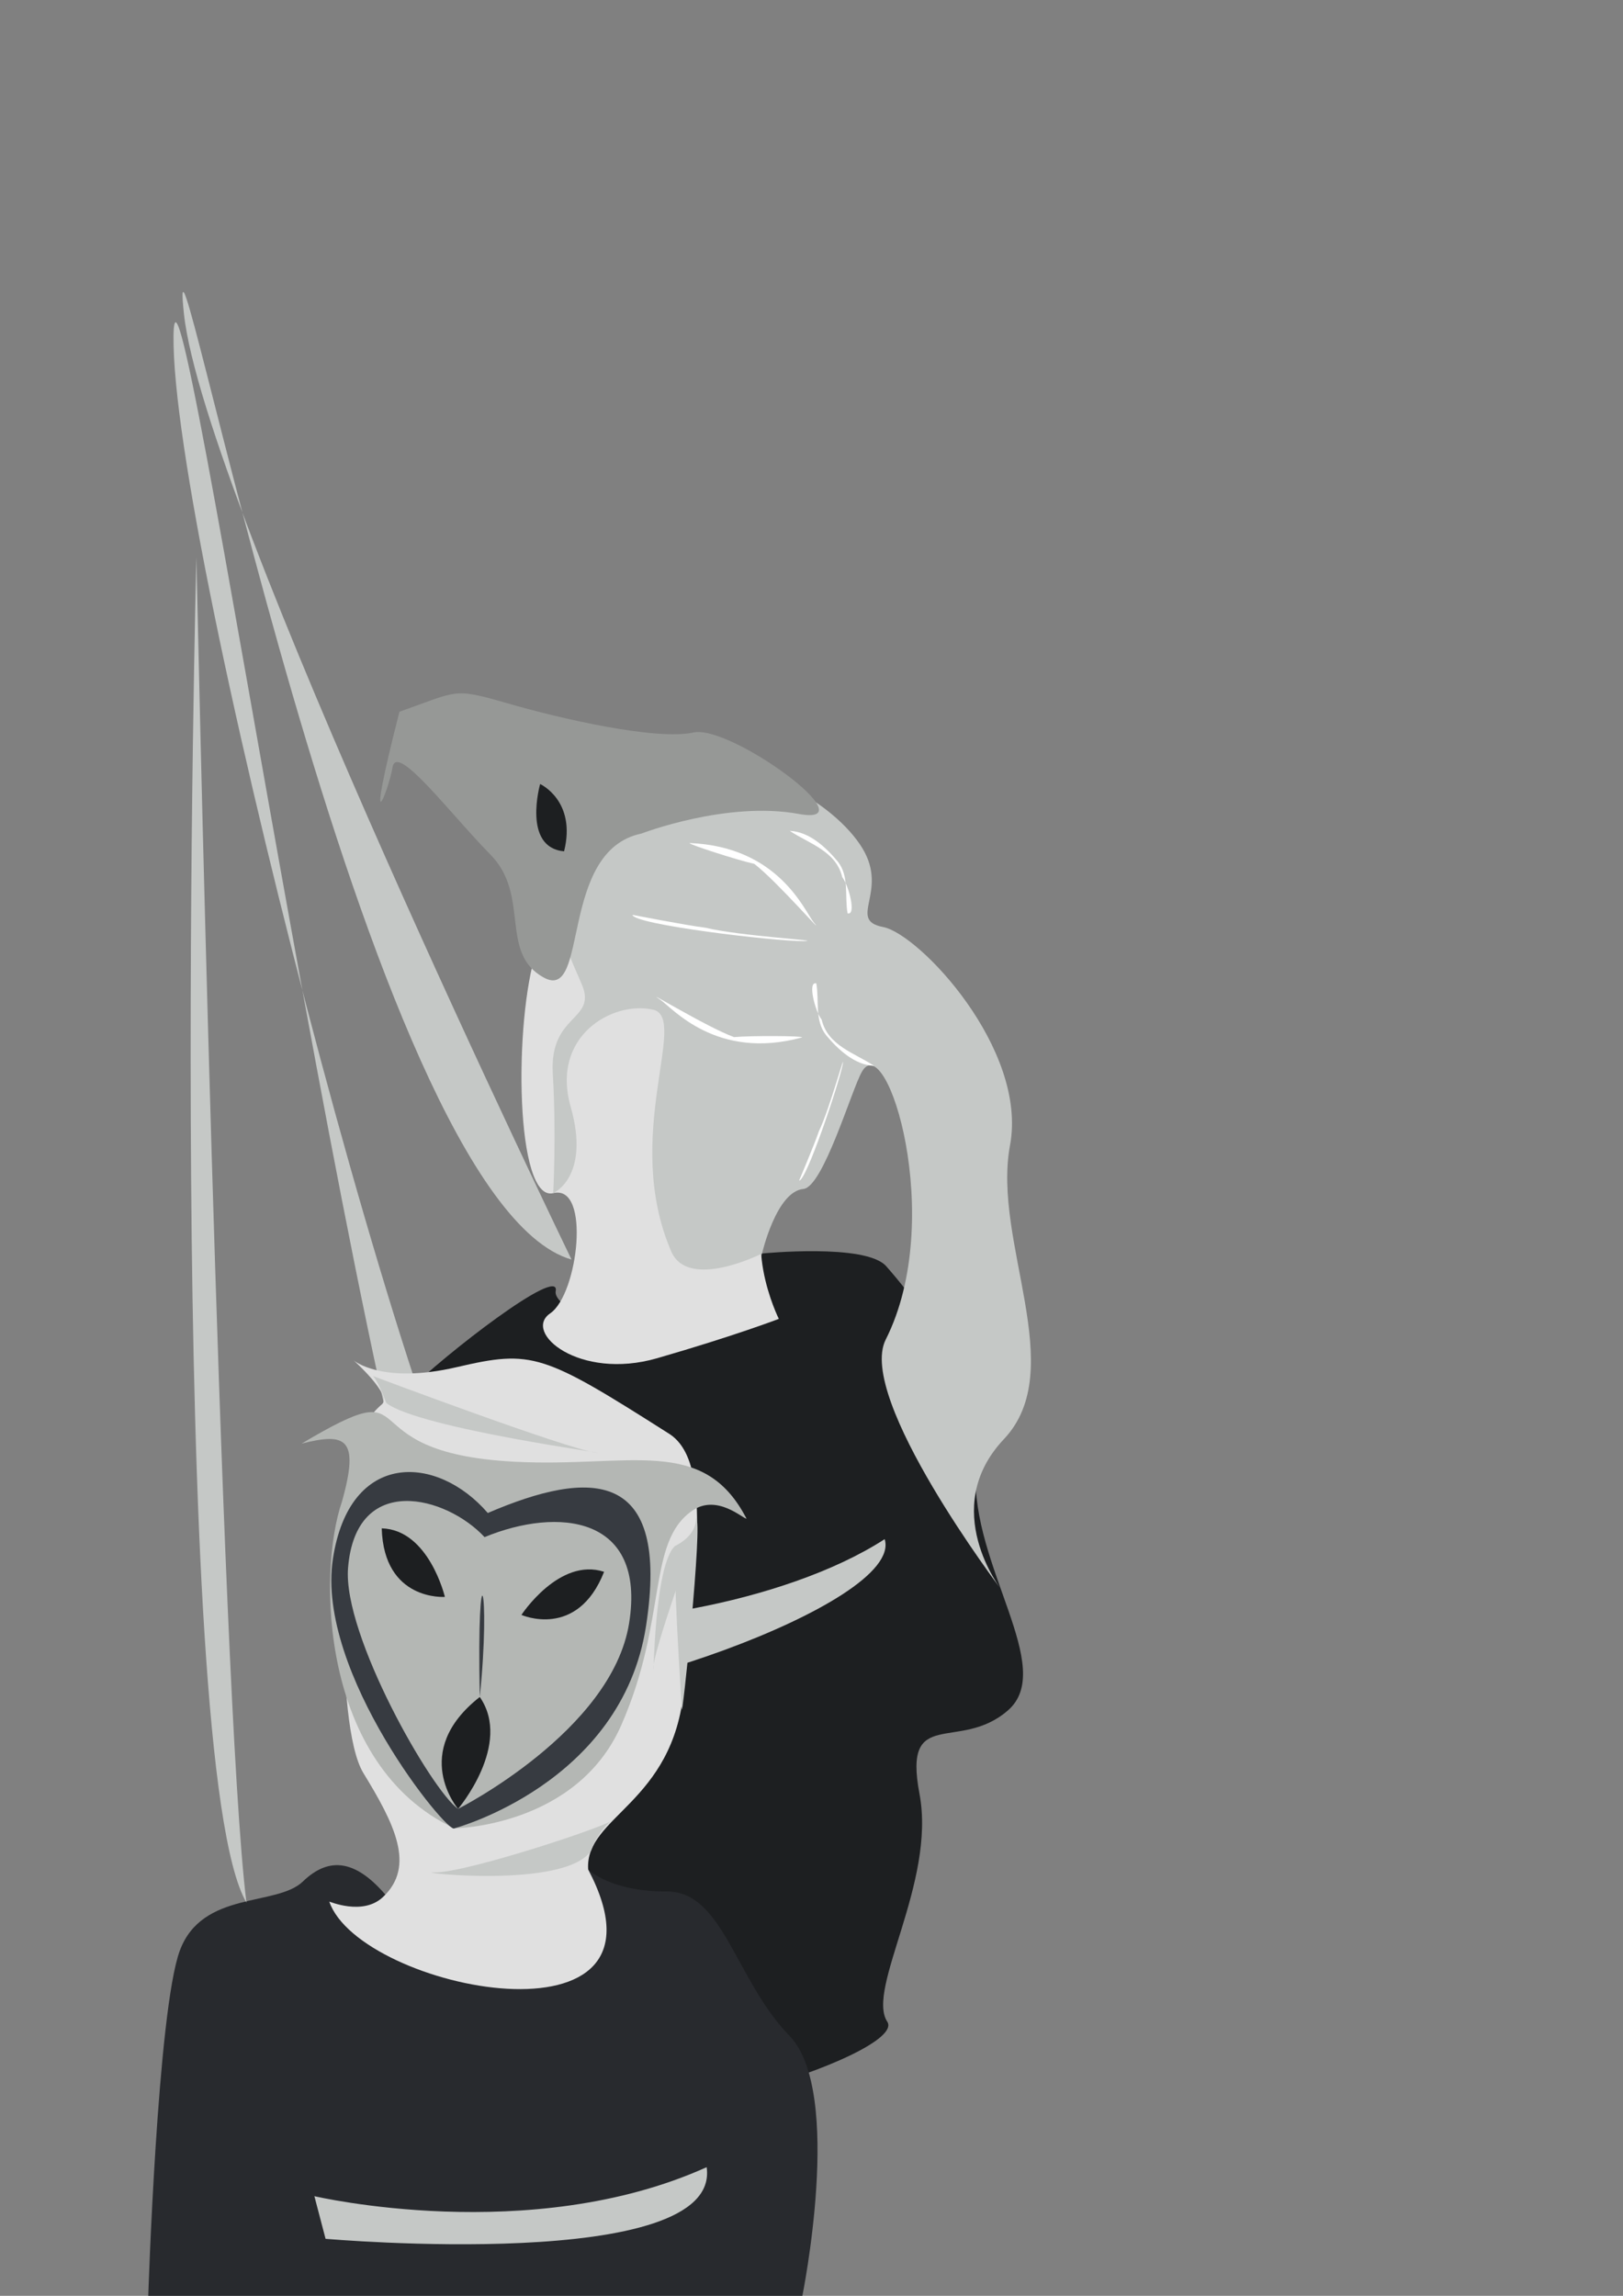 <?xml version="1.0" encoding="UTF-8" standalone="no"?>
<svg
   xmlns:dc="http://purl.org/dc/elements/1.1/"
   xmlns:cc="http://creativecommons.org/ns#"
   xmlns:rdf="http://www.w3.org/1999/02/22-rdf-syntax-ns#"
   xmlns:svg="http://www.w3.org/2000/svg"
   xmlns="http://www.w3.org/2000/svg"
   xmlns:sodipodi="http://sodipodi.sourceforge.net/DTD/sodipodi-0.dtd"
   xmlns:inkscape="http://www.inkscape.org/namespaces/inkscape"
   width="210mm"
   height="297mm"
   viewBox="0 0 210 297"
   version="1.1"
   id="svg4129"
   inkscape:version="1.0.2 (e86c870879, 2021-01-15)"
   sodipodi:docname="hanging-at-height.svg">
  <rect x="0" y="0" width="210" height="297" fill="#808080" stroke="none"/>
  <defs
     id="defs4123" />
  <sodipodi:namedview
     id="base"
     pagecolor="#373b41"
     bordercolor="#666666"
     borderopacity="1.0"
     inkscape:pageopacity="0"
     inkscape:pageshadow="2"
     inkscape:zoom="1.4"
     inkscape:cx="175.38136"
     inkscape:cy="597.445"
     inkscape:document-units="mm"
     inkscape:current-layer="layer1"
     inkscape:document-rotation="0"
     showgrid="false"
     inkscape:window-width="1278"
     inkscape:window-height="1415"
     inkscape:window-x="1280"
     inkscape:window-y="0"
     inkscape:window-maximized="0"
     inkscape:snap-nodes="false" />
  <g
     inkscape:label="Layer 1"
     inkscape:groupmode="layer"
     id="layer1">
    <path
       style="fill:#1d1f21;fill-opacity:1;stroke:none;stroke-width:0.265px;stroke-linecap:butt;stroke-linejoin:miter;stroke-opacity:1"
       d="m 98.601,162.16 c 0,0 13.428,-1.344 16.063,1.644 2.635,2.988 12.203,14.186 11.587,26.496 -0.616,12.31 10.497,25.476 4.158,30.974 -6.339,5.498 -13.607,-0.671 -11.436,10.793 2.171,11.465 -6.955,25.246 -4.168,29.475 2.786,4.229 -37.505,17.192 -42.084,8.449 -4.579,-8.743 -1.965,-40.535 -6.209,-51.42 -4.244,-10.885 -18.607,-33.732 -13.812,-38.531 4.795,-4.799 19.859,-16.429 19.201,-13.018 -0.659,3.411 22.107,12.939 26.701,-4.862 z"
       id="path5000" />
    <path
       style="fill:#c5c8c6;fill-opacity:1;stroke:none;stroke-width:0.265px;stroke-linecap:butt;stroke-linejoin:miter;stroke-opacity:1"
       d="m 114.469,199.112 c -13.088,8.477 -37.093,12.132 -46.999,9.802 C 57.564,206.586 23.087,74.391 22.46,44.677 21.834,14.963 50.378,216.874 62.078,219.531 73.778,222.189 117.06,207.571 114.469,199.112 Z"
       id="path943"
       sodipodi:nodetypes="csssc" />
    <path
       style="fill:#282a2e;fill-opacity:1;stroke:none;stroke-width:0.265px;stroke-linecap:butt;stroke-linejoin:miter;stroke-opacity:1"
       d="m 50.62,246.027 c -4.417,-5.654 -8.045,-5.884 -11.436,-2.62 -3.391,3.264 -13.002,1.149 -15.907,8.909 -2.905,7.759 -4.104,44.957 -4.104,44.957 l 84.611,-0.092 c 0,0 5.432,-26.524 -1.631,-33.814 -7.063,-7.291 -8.564,-18.7 -15.875,-18.672 -7.311,0.028 -10.175,-2.845 -10.175,-2.845 z"
       id="path5021" />
    <g
       id="g4989">
      <path
         style="fill:#e0e0e0;fill-opacity:1;stroke:none;stroke-width:0.265px;stroke-linecap:butt;stroke-linejoin:miter;stroke-opacity:1"
         d="m 69.433,122.893 c -3.013,9.359 -2.743,32.656 2.149,31.461 4.892,-1.195 3.229,13.083 -0.389,15.547 -3.618,2.464 3.758,8.716 13.823,5.81 10.065,-2.905 15.756,-5.093 15.756,-5.093 0,0 -5.454,-10.931 0.313,-17.312 5.767,-6.38 -9.816,-44.442 -31.652,-30.413 z"
         id="path4698" />
      <path
         style="fill:#c5c8c6;fill-opacity:1;stroke:none;stroke-width:0.265px;stroke-linecap:butt;stroke-linejoin:miter;stroke-opacity:1"
         d="m 78.31,99.311 c 17.808,-3.825 29.859,4.772 33.283,10.435 3.423,5.663 -2.019,9.276 2.667,10.177 4.687,0.901 18.758,15.804 16.425,28.252 -2.333,12.448 7.743,28.969 -0.788,37.998 -8.531,9.028 -0.319,19.5 -0.319,19.5 0,0 -18.802,-24.804 -14.973,-32.38 7.859,-15.549 0.087,-40.435 -3.099,-34.614 -1.306,2.271 -4.994,14.899 -7.559,15.133 -3.5,0.32 -5.346,8.348 -5.346,8.348 0,0 -9.545,4.842 -11.749,-0.267 -6.419,-14.873 2.35,-30.226 -2.354,-31.277 -5.292,-1.182 -13.25,3.457 -10.659,12.559 2.592,9.102 -2.257,11.18 -2.257,11.18 0,0 0.41,-7.677 -0.054,-15.455 -0.464,-7.778 5.724,-6.822 3.78,-11.492 -1.944,-4.67 -10.799,-21.964 3.002,-28.096 z"
         id="path4694"
         sodipodi:nodetypes="ssssscscscssscssss" />
      <path
         style="fill:#969896;fill-opacity:1;stroke:none;stroke-width:0.265px;stroke-linecap:butt;stroke-linejoin:miter;stroke-opacity:1"
         d="m 83.001,107.832 c -10.756,2.225 -6.739,21.826 -12.613,18.645 -5.875,-3.181 -1.706,-10.61 -6.933,-15.924 -5.227,-5.314 -12.117,-14.508 -12.657,-11.308 -0.54,3.199 -3.78,11.106 0.886,-7.171 7.624,-2.685 6.89,-3.144 13.931,-1.103 7.041,2.041 19.309,4.836 24.125,3.788 4.816,-1.048 22.916,12.246 13.607,10.536 -9.309,-1.71 -20.345,2.537 -20.345,2.537 z"
         id="path4692" />
      <path
         style="fill:#1d1f21;fill-opacity:1;stroke:none;stroke-width:0.265px;stroke-linecap:butt;stroke-linejoin:miter;stroke-opacity:1"
         d="m 72.986,110.132 c 1.631,-6.546 -3.099,-8.706 -3.099,-8.706 0,0 -2.333,8.219 3.099,8.706 z"
         id="path4696"
         sodipodi:nodetypes="ccc" />
    </g>
    <g
       id="g4997">
      <path
         style="fill:#e0e0e0;fill-opacity:1;stroke:none;stroke-width:0.265px;stroke-linecap:butt;stroke-linejoin:miter;stroke-opacity:1"
         d="m 76.104,241.849 c -0.474,-6.9 11.043,-8.486 12.392,-23.37 1.395,-15.392 3.768,-29.383 -1.906,-32.992 -16.348,-10.398 -17.721,-10.899 -27.478,-8.628 -9.757,2.271 -13.364,-0.883 -13.364,-0.883 0,0 5.054,4.51 3.666,5.696 -1.388,1.186 -3.126,3.264 -3.99,8.026 -0.864,4.762 -2.327,33.258 1.604,39.694 3.931,6.436 6.845,12.03 2.484,16.057 -2.597,2.398 -6.883,0.528 -6.906,0.556 3.967,11.496 46.211,19.948 33.499,-4.156 z"
         id="path4935"
         sodipodi:nodetypes="cssscsssscc" />
      <path
         style="fill:#b4b7b4;fill-opacity:1;stroke:none;stroke-width:0.265px;stroke-linecap:butt;stroke-linejoin:miter;stroke-opacity:1"
         d="m 39.014,186.757 c 5.681,-1.443 7.575,-0.79 5.223,7.528 -3.136,9.1 -2.854,34.103 14.55,42.24 0,0 15.811,-0.166 21.599,-13.349 6.026,-13.726 3.285,-23.609 9.148,-27.72 3.235,-2.268 6.655,1.076 7.056,1.001 -5.6,-10.824 -15.077,-6.588 -29.995,-7.359 -22.648,-1.171 -10.904,-12.235 -27.582,-2.34 z"
         id="path4848"
         sodipodi:nodetypes="cccsscsc" />
      <path
         style="fill:#1d1f21;fill-opacity:1;stroke:none;stroke-width:0.265px;stroke-linecap:butt;stroke-linejoin:miter;stroke-opacity:1"
         d="m 49.391,197.717 c 6.108,0.172 8.173,8.868 8.173,8.868 0,0 -7.889,0.582 -8.173,-8.868 z"
         id="path4850" />
      <path
         style="fill:#1d1f21;fill-opacity:1;stroke:none;stroke-width:0.265px;stroke-linecap:butt;stroke-linejoin:miter;stroke-opacity:1"
         d="m 78.163,203.339 c -5.805,-1.907 -10.694,5.575 -10.694,5.575 0,0 7.225,3.22 10.694,-5.575 z"
         id="path4850-1" />
      <path
         style="fill:#1d1f21;fill-opacity:1;stroke:none;stroke-width:0.323px;stroke-linecap:butt;stroke-linejoin:miter;stroke-opacity:1"
         d="m 62.078,219.531 c 4.258,6.138 -2.807,14.475 -2.807,14.475 0,0 -6.291,-7.345 2.807,-14.475 z"
         id="path4850-3" />
      <path
         id="path4881-6"
         style="fill:#373b41;fill-opacity:1;fill-rule:evenodd;stroke:none;stroke-width:0.185px;stroke-linecap:butt;stroke-linejoin:miter;stroke-opacity:1"
         d="m 62.697,198.851 c -4.949,-5.335 -16.648,-8.449 -17.663,3.975 -0.711,8.702 10.869,28.897 14.237,31.18 0,0 19.889,-10.044 22.128,-24.011 2.239,-13.967 -9.236,-15.049 -18.702,-11.144 z m 0.417,-3.122 c -6.552,-7.593 -17.877,-8.17 -20.037,5.916 -2.269,14.793 14.965,35.77 15.711,34.881 0,0 21.66,-5.782 24.806,-26.195 3.146,-20.413 -7.178,-20.309 -20.48,-14.601 z"
         sodipodi:nodetypes="cscsccscsc" />
      <path
         style="fill:#373b41;fill-opacity:1;stroke:none;stroke-width:0.265px;stroke-linecap:butt;stroke-linejoin:miter;stroke-opacity:1"
         d="m 62.078,219.531 c 1.472,-14.27 -0.416,-20.424 0,0 z"
         id="path4918" />
    </g>
    <path
       style="fill:#c5c8c6;fill-opacity:1;stroke:none;stroke-width:0.265px;stroke-linecap:butt;stroke-linejoin:miter;stroke-opacity:1"
       d="m 49.973,181.489 c -1.168,-3.107 -1.726,-3.478 -1.726,-3.478 0,0 25.195,9.469 28.83,9.901 3.635,0.432 -22.926,-3.104 -27.104,-6.423 z"
       id="path845"
       sodipodi:nodetypes="ccsc" />
    <path
       style="fill:#c5c8c6;fill-opacity:1;stroke:none;stroke-width:0.265px;stroke-linecap:butt;stroke-linejoin:miter;stroke-opacity:1"
       d="m 76.486,239.399 c 1.168,-3.107 2.97,-4.089 2.97,-4.089 0.255,0.589 -19.173,7.016 -23.22,6.913 -3.475,-0.088 16.932,2.243 20.25,-2.824 z"
       id="path845-8"
       sodipodi:nodetypes="ccsc" />
    <path
       style="fill:#ffffff;fill-opacity:1;stroke:none;stroke-width:0.163px;stroke-linecap:butt;stroke-linejoin:miter;stroke-opacity:1"
       d="m 91.291,120.016 c -2.528,-0.306 -9.453,-1.666 -9.453,-1.666 0.112,1.258 18.407,3.423 22.053,3.394 3.262,-0.026 -8.042,-0.609 -12.6,-1.728 z"
       id="path845-3"
       sodipodi:nodetypes="ccsc" />
    <path
       style="fill:#ffffff;fill-opacity:1;stroke:none;stroke-width:0.138px;stroke-linecap:butt;stroke-linejoin:miter;stroke-opacity:1"
       d="m 97.601,111.756 c -2.079,-0.452 -8.621,-2.559 -8.378,-2.694 11.533,0.448 14.893,8.804 16.039,10.226 1.939,2.404 -4.721,-5.278 -7.662,-7.531 z"
       id="path845-3-7"
       sodipodi:nodetypes="ccsc" />
    <path
       id="path845-3-0"
       style="fill:#ffffff;fill-opacity:1;stroke:none;stroke-width:0.05px;stroke-linecap:butt;stroke-linejoin:miter;stroke-opacity:1"
       d="m 108.418,111.473 c -1.555,-1.861 -3.695,-3.878 -6.231,-3.985 2.545,1.679 5.995,2.609 6.794,5.992 0.854,1.079 1.851,5 0.685,4.674 -0.394,-2.223 0.246,-4.76 -1.249,-6.68 z" />
    <path
       style="fill:#ffffff;fill-opacity:1;stroke:none;stroke-width:0.117px;stroke-linecap:butt;stroke-linejoin:miter;stroke-opacity:1"
       d="m 105.957,146.349 c -0.587,1.726 -2.559,6.379 -2.559,6.379 0.898,0.107 5.108,-12.394 5.624,-14.953 0.462,-2.289 -1.61,5.545 -3.065,8.574 z"
       id="path845-3-4"
       sodipodi:nodetypes="ccsc" />
    <path
       style="fill:#ffffff;fill-opacity:1;stroke:none;stroke-width:0.138px;stroke-linecap:butt;stroke-linejoin:miter;stroke-opacity:1"
       d="m 94.981,134.167 c 2.118,-0.198 8.992,-0.167 8.8,0.036 -11.128,3.06 -16.857,-3.89 -18.38,-4.898 -2.575,-1.705 6.095,3.603 9.58,4.863 z"
       id="path845-3-7-2"
       sodipodi:nodetypes="ccsc" />
    <path
       id="path845-3-0-0"
       style="fill:#ffffff;fill-opacity:1;stroke:none;stroke-width:0.05px;stroke-linecap:butt;stroke-linejoin:miter;stroke-opacity:1"
       d="m 106.873,133.901 c 1.555,1.861 3.695,3.878 6.231,3.985 -2.545,-1.679 -5.995,-2.609 -6.794,-5.992 -0.854,-1.079 -1.851,-5 -0.685,-4.674 0.394,2.223 -0.246,4.76 1.249,6.68 z" />
    <path
       style="fill:#c5c8c6;fill-opacity:1;stroke:none;stroke-width:0.265px;stroke-linecap:butt;stroke-linejoin:miter;stroke-opacity:1"
       d="m 73.95,162.944 c 0,0 -47.559,-98.152 -50.151,-122.35 C 21.208,16.397 47.129,155.271 73.95,162.944 Z"
       id="path945" />
    <path
       style="fill:#c5c8c6;fill-opacity:1;stroke:none;stroke-width:0.265px;stroke-linecap:butt;stroke-linejoin:miter;stroke-opacity:1"
       d="m 91.434,280.36 c -22.829,10.297 -50.756,3.751 -50.756,3.751 l 1.447,5.516 c 0,0 51.296,4.505 49.309,-9.267 z"
       id="path947" />
    <path
       style="fill:#c5c8c6;fill-opacity:1;stroke:none;stroke-width:0.265px;stroke-linecap:butt;stroke-linejoin:miter;stroke-opacity:1"
       d="M 31.888,246.123 C 28.497,219.075 25.409,72.049 25.409,72.049 c 0,0 -3.974,156.385 6.479,174.074 z"
       id="path949" />
    <path
       style="fill:#c5c8c6;fill-opacity:1;stroke:none;stroke-width:0.23px;stroke-linecap:butt;stroke-linejoin:miter;stroke-opacity:1"
       d="m 87.561,199.886 c 2.71,-1.452 2.5,-3.472 2.5,-3.472 0.929,0.006 -1.892,27.267 -1.852,24.565 0.007,-0.492 -1.384,-20.459 -0.648,-21.093 z"
       id="path845-82"
       sodipodi:nodetypes="ccsc" />
    <path
       style="fill:#c5c8c6;fill-opacity:1;stroke:none;stroke-width:0.203px;stroke-linecap:butt;stroke-linejoin:miter;stroke-opacity:1"
       d="m 87.376,199.961 c 2.965,-0.636 2.725,-1.82 2.725,-1.82 0,0 -5.62,15.533 -5.57,17.665 0.049,2.132 0.069,-13.441 2.846,-15.846 z"
       id="path845-88"
       sodipodi:nodetypes="ccsc" />
  </g>
</svg>
